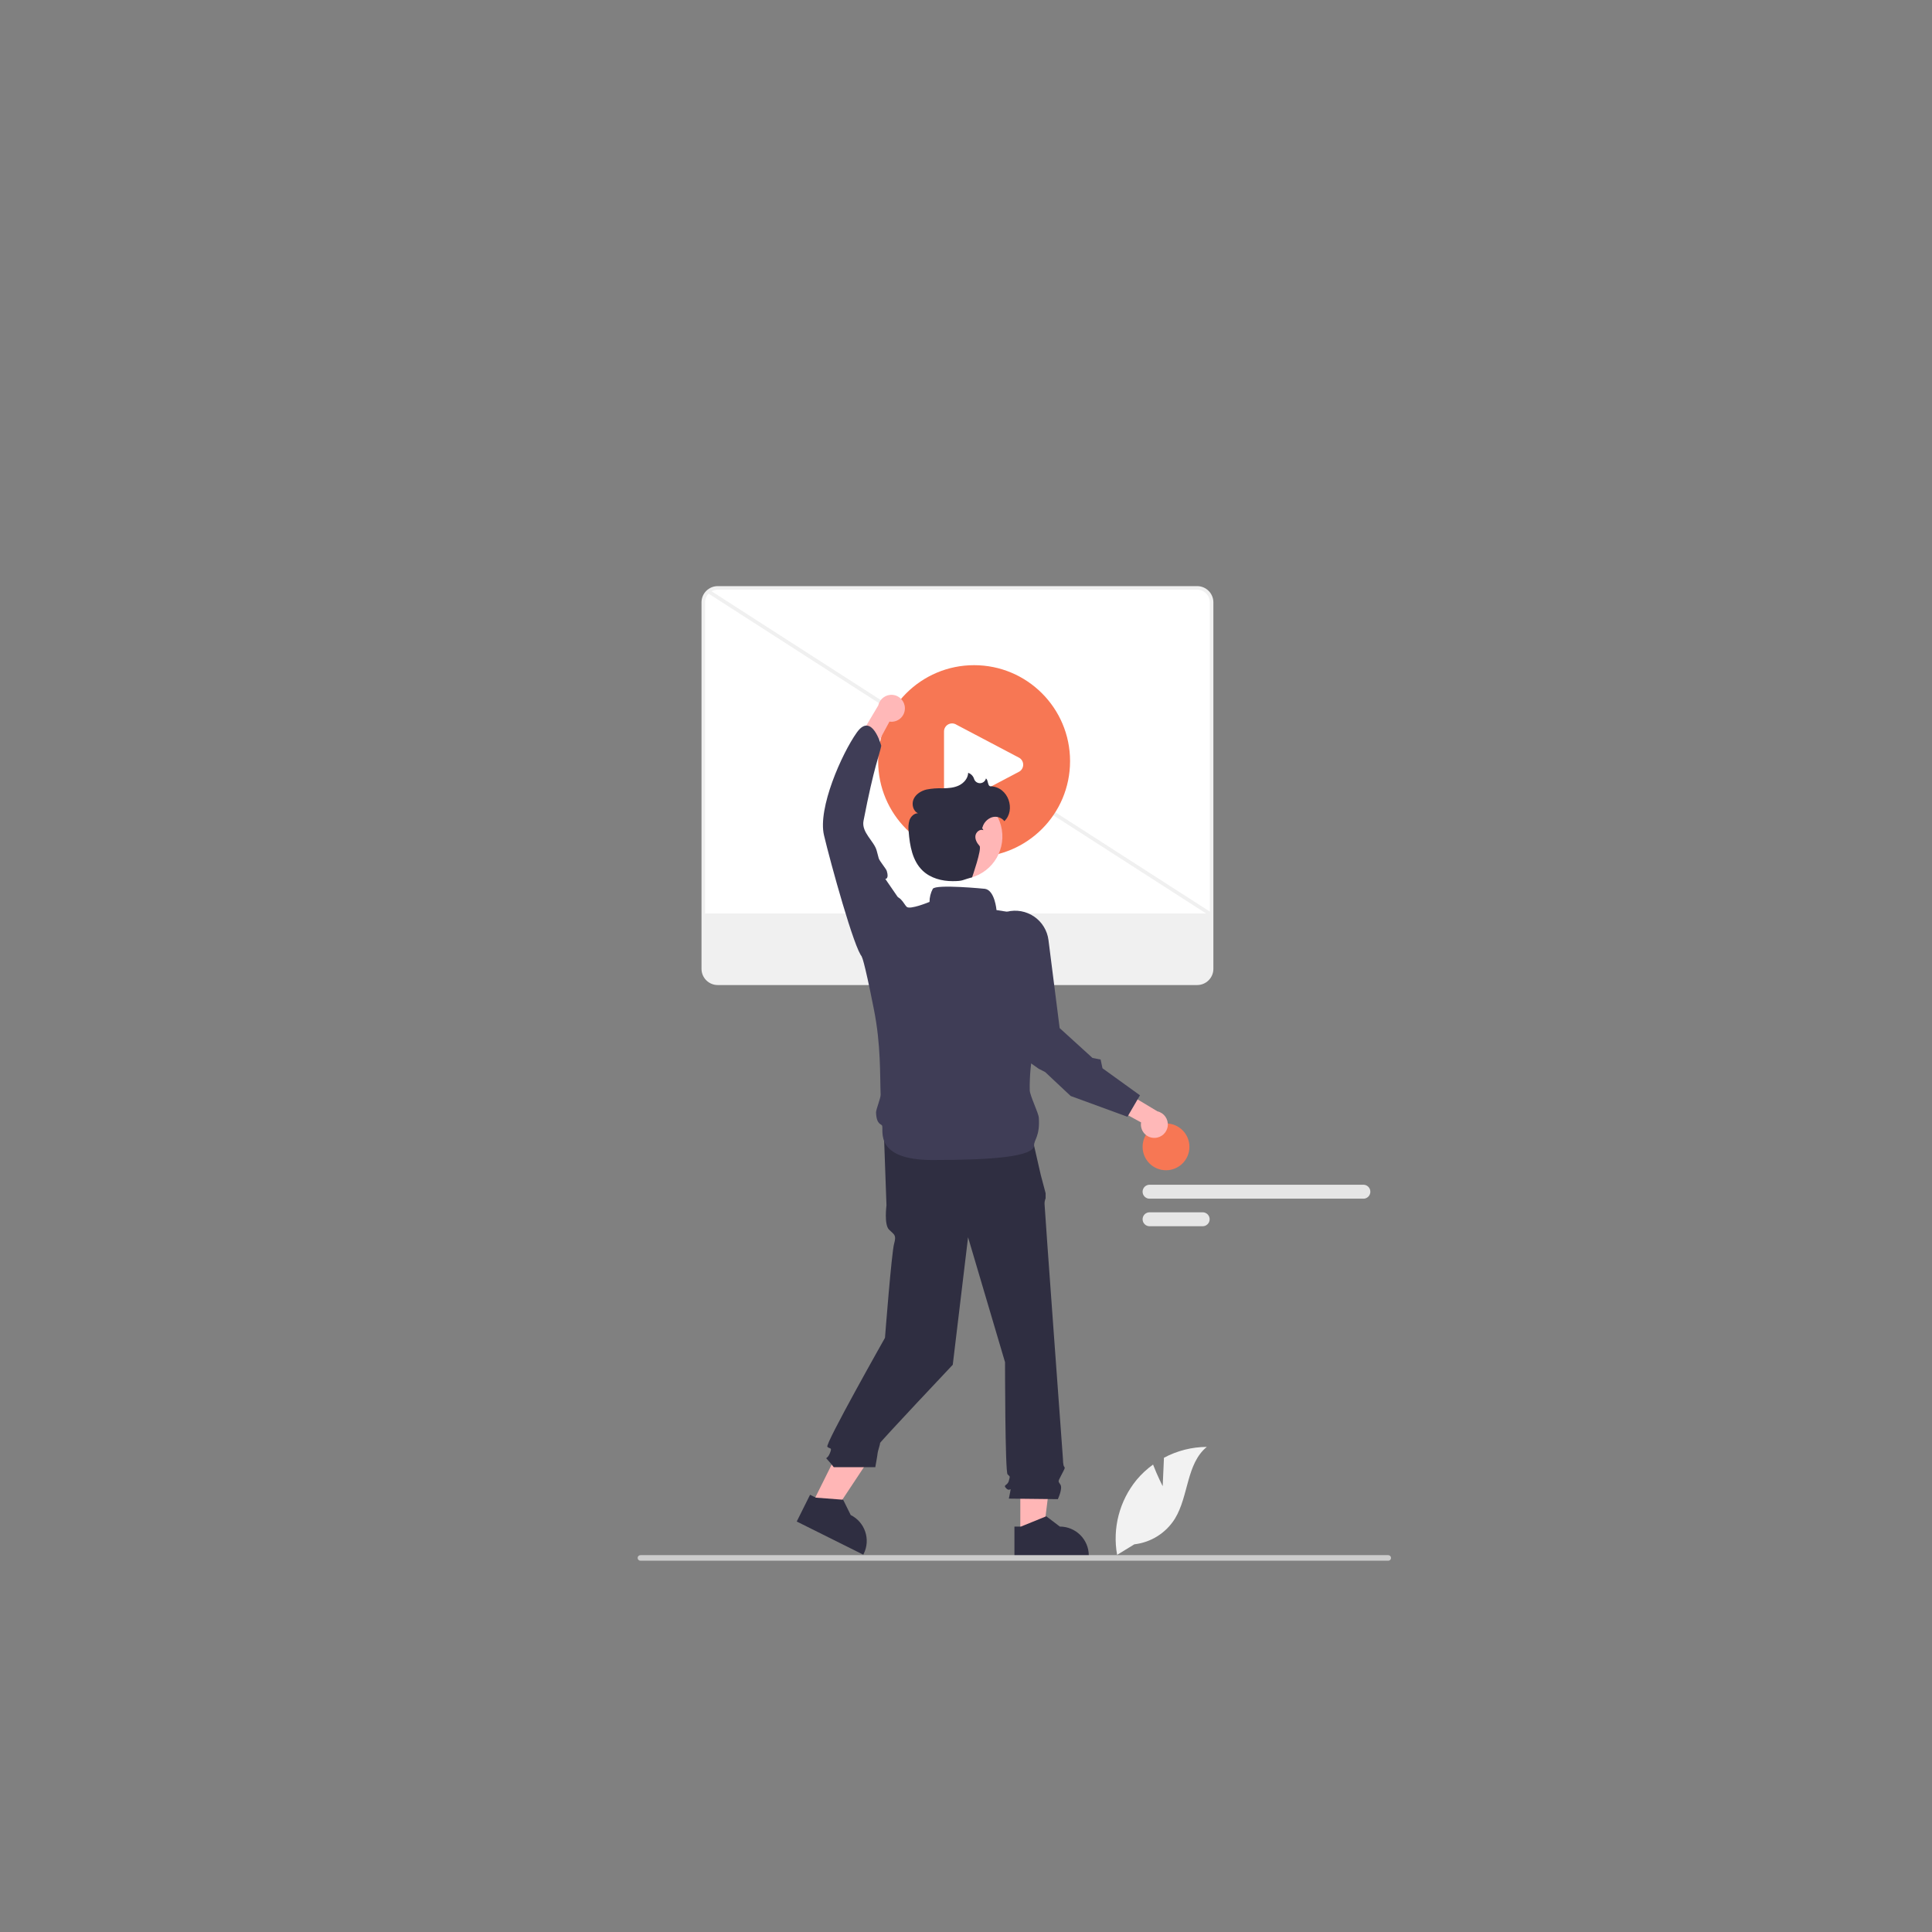<?xml version="1.0" encoding="UTF-8" standalone="no" ?>
<!DOCTYPE svg PUBLIC "-//W3C//DTD SVG 1.1//EN" "http://www.w3.org/Graphics/SVG/1.1/DTD/svg11.dtd">
<svg xmlns="http://www.w3.org/2000/svg" xmlns:xlink="http://www.w3.org/1999/xlink" version="1.1" width="1080" height="1080" viewBox="0 0 1080 1080" xml:space="preserve">
<rect x="0" y="0" width="1080" height="1080" fill="#808080" stroke="none"/>
<desc>Created with Fabric.js 5.2.4</desc>
<defs>
</defs>
<g transform="matrix(1 0 0 1 540 540)" id="12df519b-5251-4f1f-b8b0-612ba1e12014"  >
<rect style="stroke: none; stroke-width: 1; stroke-dasharray: none; stroke-linecap: butt; stroke-dashoffset: 0; stroke-linejoin: miter; stroke-miterlimit: 4; fill: rgb(255,255,255); fill-rule: nonzero; opacity: 1; visibility: hidden;" vector-effect="non-scaling-stroke"  x="-540" y="-540" rx="0" ry="0" width="1080" height="1080" />
</g>
<g transform="matrix(1 0 0 1 540 540)" id="6b370ba4-b5d7-4d07-87f2-1bbd1760eeb8"  >
</g>
<g transform="matrix(1 0 0 1 651.81 641.09)"  >
<circle style="stroke: none; stroke-width: 1; stroke-dasharray: none; stroke-linecap: butt; stroke-dashoffset: 0; stroke-linejoin: miter; stroke-miterlimit: 4; fill: rgb(247,119,84); fill-rule: nonzero; opacity: 1;" vector-effect="non-scaling-stroke"  cx="0" cy="0" r="13.089" />
</g>
<g transform="matrix(1 0 0 1 702.38 666.18)"  >
<path style="stroke: none; stroke-width: 1; stroke-dasharray: none; stroke-linecap: butt; stroke-dashoffset: 0; stroke-linejoin: miter; stroke-miterlimit: 4; fill: rgb(230,230,230); fill-rule: nonzero; opacity: 1;" vector-effect="non-scaling-stroke"  transform=" translate(-762.38, -576.18)" d="M 822.134 580.074 L 702.62 580.074 C 701.227 580.074 699.941 579.331 699.244 578.125 C 698.548 576.919 698.548 575.433 699.244 574.227 C 699.941 573.021 701.227 572.278 702.62 572.278 L 822.134 572.278 C 823.526 572.278 824.813 573.021 825.509 574.227 C 826.206 575.433 826.206 576.919 825.509 578.125 C 824.813 579.331 823.526 580.074 822.134 580.074 Z" stroke-linecap="round" />
</g>
<g transform="matrix(1 0 0 1 657.46 681.58)"  >
<path style="stroke: none; stroke-width: 1; stroke-dasharray: none; stroke-linecap: butt; stroke-dashoffset: 0; stroke-linejoin: miter; stroke-miterlimit: 4; fill: rgb(230,230,230); fill-rule: nonzero; opacity: 1;" vector-effect="non-scaling-stroke"  transform=" translate(-717.46, -591.58)" d="M 732.303 595.476 L 702.62 595.476 C 700.467 595.476 698.722 593.73 698.722 591.578 C 698.722 589.425 700.467 587.68 702.62 587.68 L 732.303 587.68 C 734.456 587.68 736.201 589.425 736.201 591.578 C 736.201 593.73 734.456 595.476 732.303 595.476 Z" stroke-linecap="round" />
</g>
<g transform="matrix(1 0 0 1 535.22 439.15)"  >
<path style="stroke: none; stroke-width: 1; stroke-dasharray: none; stroke-linecap: butt; stroke-dashoffset: 0; stroke-linejoin: miter; stroke-miterlimit: 4; fill: rgb(255,255,255); fill-rule: nonzero; opacity: 1;" vector-effect="non-scaling-stroke"  transform=" translate(-595.22, -349.15)" d="M 729.223 459.647 L 461.213 459.647 C 456.76 459.642 453.151 456.033 453.146 451.58 L 453.146 246.713 C 453.152 242.26 456.76 238.652 461.213 238.647 L 729.223 238.647 C 733.676 238.652 737.284 242.26 737.289 246.713 L 737.289 451.58 C 737.284 456.033 733.676 459.642 729.223 459.647 Z" stroke-linecap="round" />
</g>
<g transform="matrix(1 0 0 1 535.22 439.15)"  >
<path style="stroke: none; stroke-width: 1; stroke-dasharray: none; stroke-linecap: butt; stroke-dashoffset: 0; stroke-linejoin: miter; stroke-miterlimit: 4; fill: rgb(240,240,240); fill-rule: nonzero; opacity: 1;" vector-effect="non-scaling-stroke"  transform=" translate(-595.22, -349.15)" d="M 729.223 460.647 L 461.213 460.647 C 456.208 460.641 452.152 456.585 452.147 451.58 L 452.147 246.713 C 452.152 241.708 456.208 237.652 461.213 237.647 L 729.223 237.647 C 734.227 237.652 738.283 241.708 738.289 246.713 L 738.289 451.58 C 738.283 456.585 734.228 460.641 729.223 460.647 Z M 461.213 239.647 C 457.312 239.651 454.151 242.812 454.147 246.713 L 454.147 451.58 C 454.151 455.481 457.312 458.642 461.213 458.647 L 729.223 458.647 C 733.124 458.642 736.285 455.481 736.289 451.58 L 736.289 246.713 C 736.285 242.812 733.123 239.651 729.223 239.647 Z" stroke-linecap="round" />
</g>
<g transform="matrix(1 0 0 1 535.22 529.84)"  >
<path style="stroke: none; stroke-width: 1; stroke-dasharray: none; stroke-linecap: butt; stroke-dashoffset: 0; stroke-linejoin: miter; stroke-miterlimit: 4; fill: rgb(240,240,240); fill-rule: nonzero; opacity: 1;" vector-effect="non-scaling-stroke"  transform=" translate(-595.22, -439.84)" d="M 453.765 420.647 L 453.765 451.58 C 453.772 455.691 457.102 459.021 461.213 459.028 L 729.223 459.028 C 733.333 459.021 736.664 455.691 736.67 451.58 L 736.67 420.647 Z" stroke-linecap="round" />
</g>
<g transform="matrix(0.54 -0.84 0.84 0.54 536.21 420.72)"  >
<rect style="stroke: none; stroke-width: 1; stroke-dasharray: none; stroke-linecap: butt; stroke-dashoffset: 0; stroke-linejoin: miter; stroke-miterlimit: 4; fill: rgb(240,240,240); fill-rule: nonzero; opacity: 1;" vector-effect="non-scaling-stroke"  x="-1" y="-166.78" rx="0" ry="0" width="2" height="333.56" />
</g>
<g transform="matrix(1 0 0 1 579.87 832.72)"  >
<polygon style="stroke: none; stroke-width: 1; stroke-dasharray: none; stroke-linecap: butt; stroke-dashoffset: 0; stroke-linejoin: miter; stroke-miterlimit: 4; fill: rgb(255,182,182); fill-rule: nonzero; opacity: 1;" vector-effect="non-scaling-stroke"  points="-9.51,24.86 3.38,24.86 9.51,-24.86 -9.51,-24.86 -9.51,24.86 " />
</g>
<g transform="matrix(1 0 0 1 587.86 858.84)"  >
<path style="stroke: none; stroke-width: 1; stroke-dasharray: none; stroke-linecap: butt; stroke-dashoffset: 0; stroke-linejoin: miter; stroke-miterlimit: 4; fill: rgb(47,46,65); fill-rule: nonzero; opacity: 1;" vector-effect="non-scaling-stroke"  transform=" translate(-647.86, -768.84)" d="M 627.076 763.367 L 630.704 763.367 L 644.868 757.606 L 652.46 763.366 L 652.461 763.366 C 661.395 763.366 668.637 770.609 668.637 779.542 L 668.637 780.068 L 627.076 780.07 Z" stroke-linecap="round" />
</g>
<g transform="matrix(1 0 0 1 473.5 821.44)"  >
<polygon style="stroke: none; stroke-width: 1; stroke-dasharray: none; stroke-linecap: butt; stroke-dashoffset: 0; stroke-linejoin: miter; stroke-miterlimit: 4; fill: rgb(255,182,182); fill-rule: nonzero; opacity: 1;" vector-effect="non-scaling-stroke"  points="-19.6,19.37 -8.07,25.12 19.6,-16.64 2.57,-25.12 -19.6,19.37 " />
</g>
<g transform="matrix(1 0 0 1 464.95 852.33)"  >
<path style="stroke: none; stroke-width: 1; stroke-dasharray: none; stroke-linecap: butt; stroke-dashoffset: 0; stroke-linejoin: miter; stroke-miterlimit: 4; fill: rgb(47,46,65); fill-rule: nonzero; opacity: 1;" vector-effect="non-scaling-stroke"  transform=" translate(-524.95, -762.33)" d="M 512.833 745.584 L 516.08 747.202 L 531.326 748.366 L 535.552 756.907 L 535.552 756.907 C 543.548 760.893 546.799 770.606 542.814 778.602 L 542.58 779.072 L 505.382 760.533 Z" stroke-linecap="round" />
</g>
<g transform="matrix(1 0 0 1 528.54 734.91)"  >
<path style="stroke: none; stroke-width: 1; stroke-dasharray: none; stroke-linecap: butt; stroke-dashoffset: 0; stroke-linejoin: miter; stroke-miterlimit: 4; fill: rgb(47,46,65); fill-rule: nonzero; opacity: 1;" vector-effect="non-scaling-stroke"  transform=" translate(-588.54, -644.91)" d="M 636.074 541.779 L 554.119 543.917 L 555.544 583.825 C 555.544 583.825 554.119 594.515 556.97 597.366 C 559.82 600.216 561.245 600.216 559.82 605.205 C 558.395 610.194 554.71 657.858 554.71 657.858 C 554.71 657.858 521.073 717.333 522.499 718.759 C 523.924 720.184 525.349 718.759 523.924 722.322 C 522.499 725.885 521.073 724.46 522.499 725.885 C 523.761 727.247 524.951 728.674 526.062 730.161 L 549.292 730.161 C 549.292 730.161 550.591 723.035 550.591 722.322 C 550.591 721.609 552.016 717.333 552.016 716.621 C 552.016 715.908 592.602 672.907 592.602 672.907 L 601.154 601.642 L 621.821 671.482 C 621.821 671.482 621.821 732.77 623.246 734.196 C 624.672 735.621 624.672 734.908 623.959 737.759 C 623.246 740.609 620.396 739.897 622.534 742.035 C 624.672 744.173 625.384 740.609 624.672 744.173 L 623.959 747.736 L 651.339 748.042 C 651.339 748.042 654.189 742.035 652.764 739.897 C 651.339 737.759 651.424 738.342 653.163 734.844 C 654.902 731.345 655.615 730.632 654.902 729.92 C 654.189 729.207 654.189 725.417 654.189 725.417 C 654.189 725.417 643.913 585.251 643.913 583.113 C 643.86 582.013 644.062 580.915 644.505 579.907 L 644.505 577.005 L 641.775 566.722 Z" stroke-linecap="round" />
</g>
<g transform="matrix(1 0 0 1 544.53 425.48)"  >
<circle style="stroke: none; stroke-width: 1; stroke-dasharray: none; stroke-linecap: butt; stroke-dashoffset: 0; stroke-linejoin: miter; stroke-miterlimit: 4; fill: rgb(247,119,84); fill-rule: nonzero; opacity: 1;" vector-effect="non-scaling-stroke"  cx="0" cy="0" r="53.642" />
</g>
<g transform="matrix(1 0 0 1 549.84 427.48)"  >
<path style="stroke: none; stroke-width: 1; stroke-dasharray: none; stroke-linecap: butt; stroke-dashoffset: 0; stroke-linejoin: miter; stroke-miterlimit: 4; fill: rgb(255,255,255); fill-rule: nonzero; opacity: 1;" vector-effect="non-scaling-stroke"  transform=" translate(-609.84, -337.48)" d="M 592.214 360.575 C 591.454 360.573 590.707 360.378 590.043 360.01 C 588.595 359.229 587.697 357.711 587.71 356.066 L 587.71 318.892 C 587.71 317.25 588.604 315.739 590.043 314.948 C 591.482 314.158 593.237 314.213 594.623 315.094 L 629.886 333.681 C 631.186 334.506 631.973 335.939 631.973 337.479 C 631.973 339.019 631.186 340.452 629.886 341.277 L 594.623 359.864 C 593.904 360.326 593.068 360.573 592.214 360.575 Z" stroke-linecap="round" />
</g>
<g transform="matrix(1 0 0 1 533.71 572.05)"  >
<path style="stroke: none; stroke-width: 1; stroke-dasharray: none; stroke-linecap: butt; stroke-dashoffset: 0; stroke-linejoin: miter; stroke-miterlimit: 4; fill: rgb(63,61,86); fill-rule: nonzero; opacity: 1;" vector-effect="non-scaling-stroke"  transform=" translate(-593.71, -482.05)" d="M 610.656 406.861 C 610.656 406.861 583.258 404.121 581.432 406.861 C 580.239 409.112 579.612 411.62 579.605 414.167 C 579.605 414.167 568.646 418.734 566.819 416.907 C 564.993 415.081 563.166 409.601 557.686 411.427 C 552.207 413.254 541.71 444.858 541.71 444.858 C 541.71 444.858 542.71 444.858 548.553 474.443 C 552.495 494.402 551.843 510.793 552.276 521.954 C 552.347 523.793 549.659 530.294 549.71 531.858 C 549.939 538.826 552.767 538.227 553.12 539.286 C 554.033 542.026 548.553 558.465 581.431 558.465 C 614.309 558.465 638.055 556.638 638.055 550.245 C 638.055 547.022 641.389 545.134 640.71 534.858 C 640.524 532.037 635.663 522.41 635.628 519.407 C 635.569 515.53 635.714 511.652 636.062 507.79 C 636.399 503.931 637.066 500.108 638.055 496.362 C 643.534 476.27 645.71 439.858 645.71 439.858 L 636.71 421.858 L 617.049 418.734 C 617.049 418.734 616.136 407.774 610.656 406.861 Z" stroke-linecap="round" />
</g>
<g transform="matrix(0.97 -0.26 0.26 0.97 536.52 467.61)" id="f9362fdd-3f27-4fec-a8e4-b8d11fe473ca"  >
<circle style="stroke: none; stroke-width: 1; stroke-dasharray: none; stroke-linecap: butt; stroke-dashoffset: 0; stroke-linejoin: miter; stroke-miterlimit: 4; fill: rgb(255,182,182); fill-rule: nonzero; opacity: 1;" vector-effect="non-scaling-stroke"  cx="0" cy="0" r="23.722" />
</g>
<g transform="matrix(1 0 0 1 649.13 839)"  >
<path style="stroke: none; stroke-width: 1; stroke-dasharray: none; stroke-linecap: butt; stroke-dashoffset: 0; stroke-linejoin: miter; stroke-miterlimit: 4; fill: rgb(242,242,242); fill-rule: nonzero; opacity: 1;" vector-effect="non-scaling-stroke"  transform=" translate(-709.13, -749)" d="M 709.953 740.791 L 710.66 724.891 C 718.032 720.951 726.254 718.87 734.613 718.828 C 723.109 728.233 724.546 746.364 716.747 759.012 C 711.758 766.965 703.423 772.217 694.096 773.286 L 684.469 779.18 C 681.795 764.276 685.782 748.949 695.378 737.237 C 698.071 734.017 701.158 731.148 704.567 728.7 C 706.873 734.779 709.953 740.791 709.953 740.791 Z" stroke-linecap="round" />
</g>
<g transform="matrix(1 0 0 1 567.02 870.89)"  >
<path style="stroke: none; stroke-width: 1; stroke-dasharray: none; stroke-linecap: butt; stroke-dashoffset: 0; stroke-linejoin: miter; stroke-miterlimit: 4; fill: rgb(204,204,204); fill-rule: nonzero; opacity: 1;" vector-effect="non-scaling-stroke"  transform=" translate(-627.02, -780.89)" d="M 837.595 780.894 C 837.597 781.307 837.433 781.702 837.142 781.994 C 836.85 782.286 836.454 782.449 836.042 782.448 L 417.992 782.448 C 417.134 782.448 416.439 781.752 416.439 780.894 C 416.439 780.037 417.134 779.341 417.992 779.341 L 836.042 779.341 C 836.454 779.34 836.85 779.503 837.142 779.795 C 837.433 780.086 837.597 780.482 837.595 780.894 Z" stroke-linecap="round" />
</g>
<g transform="matrix(1 0 0 1 624.59 617.11)"  >
<path style="stroke: none; stroke-width: 1; stroke-dasharray: none; stroke-linecap: butt; stroke-dashoffset: 0; stroke-linejoin: miter; stroke-miterlimit: 4; fill: rgb(255,184,184); fill-rule: nonzero; opacity: 1;" vector-effect="non-scaling-stroke"  transform=" translate(-684.59, -527.11)" d="M 705.398 546.093 C 703.184 546.134 701.065 545.192 699.612 543.521 C 698.159 541.85 697.521 539.621 697.87 537.434 L 656.34 514.695 L 668.495 508.121 L 706.98 531.235 C 710.697 532.083 713.192 535.576 712.789 539.367 C 712.385 543.158 709.21 546.047 705.398 546.093 Z" stroke-linecap="round" />
</g>
<g transform="matrix(1 0 0 1 592.97 566.69)"  >
<path style="stroke: none; stroke-width: 1; stroke-dasharray: none; stroke-linecap: butt; stroke-dashoffset: 0; stroke-linejoin: miter; stroke-miterlimit: 4; fill: rgb(63,61,86); fill-rule: nonzero; opacity: 1;" vector-effect="non-scaling-stroke"  transform=" translate(-652.97, -476.69)" d="M 690.249 534.284 L 658.522 522.668 L 644.249 509.284 L 640.703 507.478 L 628.48 498.899 L 628.443 498.791 L 609.022 441.381 C 607.171 431.594 613.273 422.061 622.937 419.644 L 622.937 419.644 C 628.143 418.349 633.655 419.342 638.082 422.373 C 642.509 425.403 645.429 430.182 646.105 435.505 L 652.355 484.707 L 670.716 501.407 L 675.249 502.284 L 676.293 507.166 L 697.249 522.284 Z" stroke-linecap="round" />
</g>
<g transform="matrix(1 0 0 1 486.95 416.71)"  >
<path style="stroke: none; stroke-width: 1; stroke-dasharray: none; stroke-linecap: butt; stroke-dashoffset: 0; stroke-linejoin: miter; stroke-miterlimit: 4; fill: rgb(255,184,184); fill-rule: nonzero; opacity: 1;" vector-effect="non-scaling-stroke"  transform=" translate(-546.95, -326.71)" d="M 565.844 305.805 C 565.896 308.019 564.964 310.143 563.3 311.604 C 561.636 313.065 559.411 313.714 557.222 313.377 L 534.69 355.02 L 528.056 342.898 L 550.978 304.297 C 551.807 300.576 555.288 298.064 559.08 298.448 C 562.873 298.833 565.779 301.994 565.844 305.805 Z" stroke-linecap="round" />
</g>
<g transform="matrix(1 0 0 1 484.53 470.4)"  >
<path style="stroke: none; stroke-width: 1; stroke-dasharray: none; stroke-linecap: butt; stroke-dashoffset: 0; stroke-linejoin: miter; stroke-miterlimit: 4; fill: rgb(63,61,86); fill-rule: nonzero; opacity: 1;" vector-effect="non-scaling-stroke"  transform=" translate(-544.53, -380.4)" d="M 569.024 421.885 L 554.896 401.328 C 554.896 401.328 557.117 401.458 555.71 396.858 C 555.327 395.606 551.632 391.285 551.213 389.787 C 550.843 388.467 550.466 387.059 550.089 385.577 C 548.74 380.265 541.453 375.354 542.71 368.858 C 548.71 337.858 551.71 331.858 552.631 326.892 C 552.631 326.892 547.414 307.554 538.948 319.498 C 530.482 331.443 517.063 361.804 520.615 376.89 C 524.167 391.976 537.744 441.191 541.923 444.852 C 546.102 448.512 569.024 421.885 569.024 421.885 Z" stroke-linecap="round" />
</g>
<g transform="matrix(1 0 0 1 536.18 462.29)"  >
<path style="stroke: none; stroke-width: 1; stroke-dasharray: none; stroke-linecap: butt; stroke-dashoffset: 0; stroke-linejoin: miter; stroke-miterlimit: 4; fill: rgb(47,46,65); fill-rule: nonzero; opacity: 1;" vector-effect="non-scaling-stroke"  transform=" translate(-596.18, -372.29)" d="M 613.727 349.548 C 611.97 349.496 612.573 346.185 611.158 345.129 Q 611.148 345.177 611.137 345.225 C 610.756 346.693 609.46 347.74 607.945 347.805 C 606.429 347.87 605.049 346.937 604.544 345.506 C 604.068 343.87 602.827 342.568 601.216 342.014 C 601.127 345.083 598.806 347.746 596.037 349.072 C 593.267 350.398 590.109 350.618 587.039 350.664 C 583.969 350.54 580.895 350.772 577.878 351.357 C 574.901 352.109 572.005 353.875 570.733 356.669 C 569.461 359.464 570.369 363.311 573.15 364.612 C 570.996 364.623 569.167 366.401 568.422 368.423 C 567.812 370.497 567.652 372.677 567.955 374.818 C 568.561 382.743 570.037 391.276 575.808 396.742 C 580.207 400.908 586.503 402.586 592.561 402.562 C 598.619 402.538 597.553 401.981 603.411 400.435 C 603.411 400.435 608.98 384.47 607.578 382.9 C 606.175 381.329 605.011 379.32 605.264 377.23 C 605.518 375.139 607.764 373.267 609.714 374.063 C 609.386 373.225 609.139 373.065 608.984 373.108 C 609.083 372.87 609.169 372.627 609.242 372.38 C 609.986 369.825 611.912 367.783 614.418 366.89 C 616.974 366.061 619.776 366.909 621.444 369.017 C 627.857 363.001 623.878 349.85 613.727 349.548 Z" stroke-linecap="round" />
</g>
</svg>